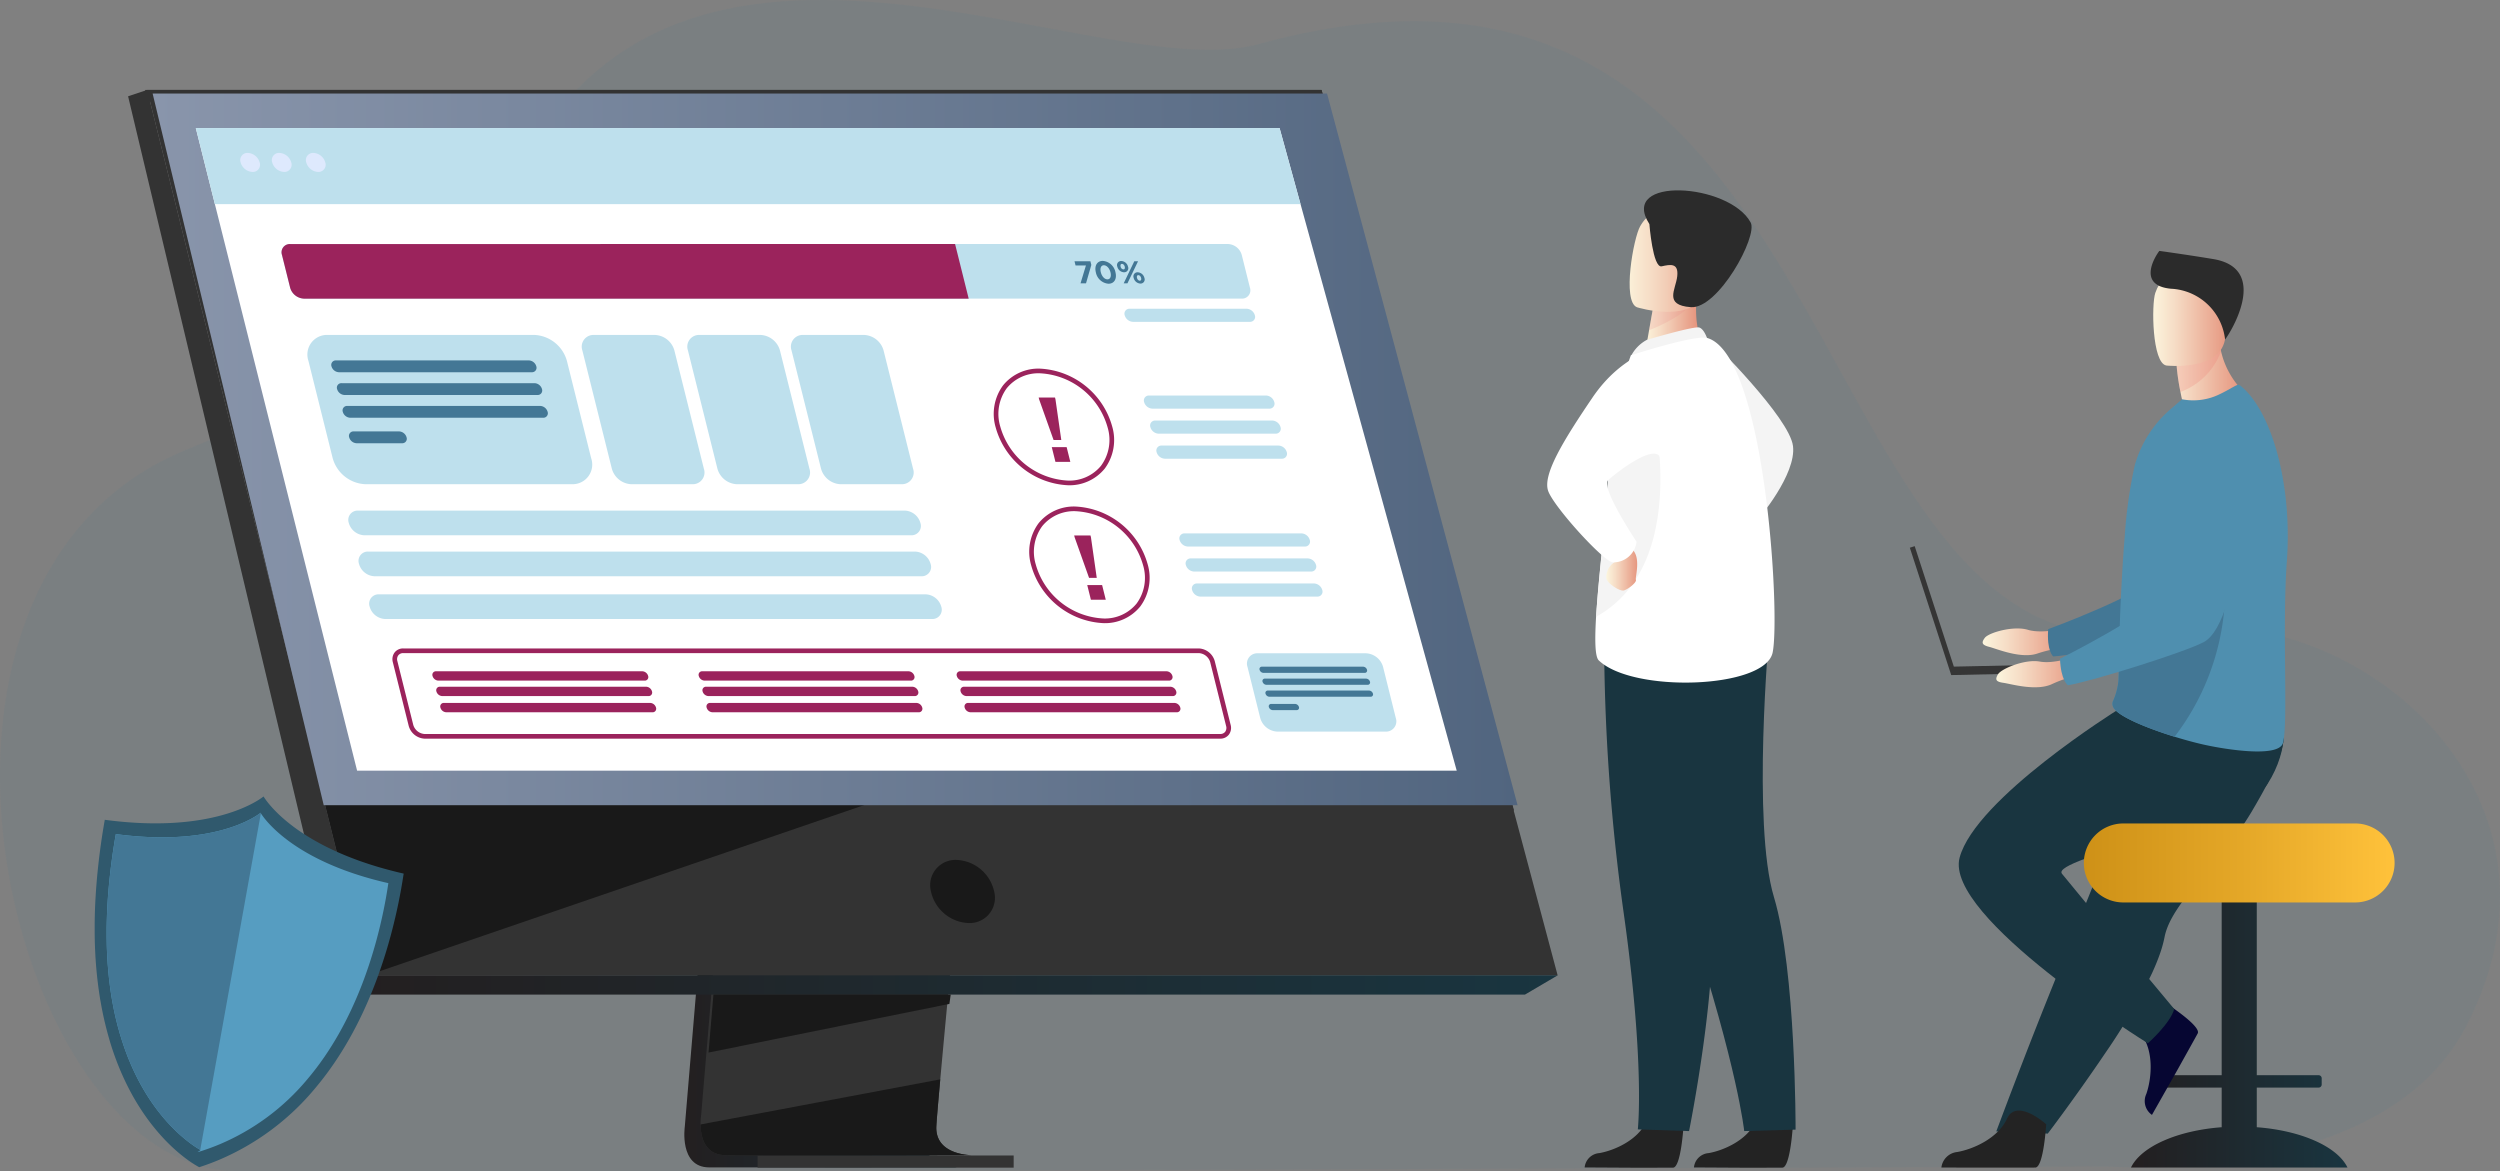 <svg xmlns="http://www.w3.org/2000/svg" xmlns:xlink="http://www.w3.org/1999/xlink" width="372.076" height="174.348" viewBox="0 0 372.076 174.348">
  <rect x="0" y="0" width="372.076" height="174.348" fill="#808080" stroke="none"/>
  <defs>
    <linearGradient id="linear-gradient" y1="0.5" x2="1" y2="0.5" gradientUnits="objectBoundingBox">
      <stop offset="0" stop-color="#fcf6de"/>
      <stop offset="0.257" stop-color="#f6ddc6"/>
      <stop offset="0.797" stop-color="#e8a089"/>
      <stop offset="1" stop-color="#e38871"/>
    </linearGradient>
    <linearGradient id="linear-gradient-5" y1="0.5" x2="1" y2="0.5" gradientUnits="objectBoundingBox">
      <stop offset="0.009" stop-color="#231f20"/>
      <stop offset="1" stop-color="#193540"/>
    </linearGradient>
    <linearGradient id="linear-gradient-6" y1="0.5" x2="1" y2="0.5" gradientUnits="objectBoundingBox">
      <stop offset="0" stop-color="#ce9117"/>
      <stop offset="0.527" stop-color="#e5a828"/>
      <stop offset="1" stop-color="#ffc23b"/>
    </linearGradient>
    <linearGradient id="linear-gradient-9" x1="0" y1="0.5" x2="1" y2="0.5" xlink:href="#linear-gradient"/>
    <linearGradient id="linear-gradient-11" x1="0" y1="0.5" x2="1" y2="0.5" xlink:href="#linear-gradient-5"/>
    <linearGradient id="linear-gradient-12" y1="0.5" x2="1" y2="0.5" gradientUnits="objectBoundingBox">
      <stop offset="0" stop-color="#8995ab"/>
      <stop offset="1" stop-color="#51657f"/>
    </linearGradient>
    <linearGradient id="linear-gradient-13" y1="0.5" x2="1" y2="0.5" gradientUnits="objectBoundingBox">
      <stop offset="0.003" stop-color="#9b235c"/>
      <stop offset="1" stop-color="#9b235c"/>
    </linearGradient>
  </defs>
  <g id="Grupo_22906" data-name="Grupo 22906" transform="translate(2621.536 -1640.635)">
    <path id="Trazado_5119" data-name="Trazado 5119" d="M-2307.95,1814.237s40.789,3.2,53.352-20.685c18.678-35.512-17.624-64.137-43.96-58.984-57.385,11.229-43.567-112.649-135.663-87.367-25.9,7.109-95.864-35.122-115.378,32.592-4.64,16.1-21.081,17.875-44.947,28.092-46.708,20-25.351,106.689,8.023,107.029S-2307.95,1814.237-2307.95,1814.237Z" fill="#657d89" opacity="0.2"/>
    <g id="Grupo_22906-2" data-name="Grupo 22906">
      <path id="Trazado_5122" data-name="Trazado 5122" d="M-2366.652,1691.511s11.444,11.263,11.968,15.51-5.191,10.891-5.191,10.891Z" fill="#f4f4f4"/>
      <path id="Trazado_5123" data-name="Trazado 5123" d="M-2370.987,1808.343s-.371,5.988-1.53,6.073c-.154.011-5.875.011-5.875.011l-7.3-.042a2.369,2.369,0,0,1,2.183-2.132c2.135-.372,5.708-1.872,7-4.694C-2375.151,1804.591-2370.987,1808.343-2370.987,1808.343Z" fill="#232323"/>
      <path id="Trazado_5124" data-name="Trazado 5124" d="M-2354.72,1808.343s-.371,5.988-1.53,6.073c-.154.011-5.875.011-5.875.011l-7.3-.042a2.369,2.369,0,0,1,2.183-2.132c2.135-.372,5.708-1.872,7-4.694C-2358.888,1804.591-2354.72,1808.343-2354.72,1808.343Z" fill="#232323"/>
      <path id="Trazado_5125" data-name="Trazado 5125" d="M-2379.079,1743.993s1.91,12.217,9.036,33.9,8.1,31.078,8.1,31.078l7.644-.214s.065-23.7-3.219-34.606-.709-39.315-.709-39.315Z" fill="#193540"/>
      <path id="Trazado_5126" data-name="Trazado 5126" d="M-2382.795,1735.508a296.506,296.506,0,0,0,2.915,41.014c3.185,22.6,2.1,32.2,2.1,32.2l7.629.254s4.559-22.612,3.252-33.926,6.243-38.823,6.243-38.823Z" fill="#193540"/>
      <path id="Trazado_5127" data-name="Trazado 5127" d="M-2368.031,1692.426l-3.6,2.665-5.2-1.095c.072-.474.415-2.44.728-4.22.019-.1.038-.21.055-.313.268-1.515.5-2.816.5-2.816l4.857-2.421,1.811-.9c0,.032-.14,1.681-.159,1.922A15.552,15.552,0,0,0-2368.031,1692.426Z" fill="url(#linear-gradient)"/>
      <path id="Trazado_5128" data-name="Trazado 5128" d="M-2376.461,1691.231c.114-.048,7.074-2.1,7.83-1.852s1.2,1.712,1.2,1.712l-11.384,2.574A5.654,5.654,0,0,1-2376.461,1691.231Z" fill="#f4f4f4"/>
      <path id="Trazado_5129" data-name="Trazado 5129" d="M-2357.72,1737.781c-1.18,5.382-20.813,6.02-25.875,1.135-.575-.557-.6-3.147-.387-6.641.425-6.825,1.788-17.091,1.842-22.336a41.565,41.565,0,0,1,.838-7.476,60.742,60.742,0,0,1,2.49-8.948s9.59-3.1,11.384-2.573C-2358.783,1693.483-2356.54,1732.4-2357.72,1737.781Z" fill="#fff"/>
      <path id="Trazado_5130" data-name="Trazado 5130" d="M-2383.982,1732.423c.425-6.825,1.789-17.09,1.842-22.336a41.565,41.565,0,0,1,.837-7.476l5.769-1.018S-2369.894,1724.631-2383.982,1732.423Z" fill="#f4f4f4"/>
      <path id="Trazado_5131" data-name="Trazado 5131" d="M-2380.858,1722.764a1.358,1.358,0,0,1-.432,1.571,2.632,2.632,0,0,0-1.173,2.4c.189.747,2,1.966,2.629,1.77s1.906-1.181,1.768-1.575.86-3.458-.671-4.638a1.236,1.236,0,0,0-1.744-.122A1.249,1.249,0,0,0-2380.858,1722.764Z" fill="url(#linear-gradient)"/>
      <path id="Trazado_5132" data-name="Trazado 5132" d="M-2374.418,1692.321s-5.615.867-10.1,7.473-7.432,11.518-6.606,13.9,8.353,10.639,9.651,10.639a3.48,3.48,0,0,0,3.51-3.067s-5.3-7.943-4.256-9.132c.447-.508,6.88-5.732,7.8-3.372C-2372.9,1712.663-2374.418,1692.321-2374.418,1692.321Z" fill="#fff"/>
      <path id="Trazado_5133" data-name="Trazado 5133" d="M-2369.4,1685.322c-1.066,2.041-5.041,3.806-6.7,4.455.019-.1.038-.21.056-.312.268-1.515.5-2.816.5-2.816l4.857-2.421C-2369.613,1684.211-2368.96,1684.482-2369.4,1685.322Z" fill="#ea8888" opacity="0.2"/>
      <path id="Trazado_5134" data-name="Trazado 5134" d="M-2377.9,1686.367s8.762,2.733,10.38-2.75,3.839-8.823-1.687-10.8-7.236-.207-8.221,1.492S-2380.141,1685.511-2377.9,1686.367Z" fill="url(#linear-gradient)"/>
      <path id="Trazado_5135" data-name="Trazado 5135" d="M-2376.057,1673.987s.506,6.582,1.83,6.285,2.526-.519,2.316,1.468-2.062,4.3,2.01,4.612,10.021-10.56,8.918-12.6C-2364.164,1667.865-2380.666,1666.812-2376.057,1673.987Z" fill="#2b2b2b"/>
    </g>
    <g id="Grupo_22909" data-name="Grupo 22909">
      <g id="Grupo_22907" data-name="Grupo 22907">
        <path id="Trazado_5136" data-name="Trazado 5136" d="M-2314.225,1734.149s-3.361.863-5.5.22-5.813.413-6.406,1.192-.375,1.089.682,1.357,4.8,1.866,7.26.942a19.61,19.61,0,0,1,5.669-.958Z" fill="url(#linear-gradient)"/>
        <path id="Trazado_5137" data-name="Trazado 5137" d="M-2285.179,1704.954s-3.775,26.833-10.027,29.237c-3.085,1.186-16.717,3.874-20.75,4.144,0,0-.987-.8-.747-4.063,0,0,14.283-5.244,16.312-8.1,3.02-4.244-1.875-17.339,1.915-21.325S-2288.3,1699.152-2285.179,1704.954Z" fill="#437795"/>
      </g>
      <path id="Trazado_5138" data-name="Trazado 5138" d="M-2285.66,1808.4v-5.9h9.211a.454.454,0,0,0,.452-.452v-.937a.454.454,0,0,0-.452-.452h-9.211v-33.3a1.7,1.7,0,0,0-1.7-1.7h-1.823a1.7,1.7,0,0,0-1.7,1.7v33.3h-9.211a.454.454,0,0,0-.452.452v.938a.454.454,0,0,0,.452.452h9.211v5.9c-6.665.5-12,2.9-13.5,6h32.224C-2273.657,1811.3-2279,1808.9-2285.66,1808.4Z" fill="url(#linear-gradient-5)"/>
      <path id="Trazado_5139" data-name="Trazado 5139" d="M-2286.451,1761.487a47.134,47.134,0,0,1-3.688,5.277c-4.058,5.123-8.475,9.346-9.245,13.339a18.128,18.128,0,0,1-.713,2.555c-.321.915-.719,1.876-1.177,2.87a88.456,88.456,0,0,1-6.868,11.741c-4.444,6.586-8.624,12.081-8.624,12.081l-7.665-.326c.307-.768,3.65-9.862,8.122-20.974,1.816-4.511,3.747-9.31,5.61-13.937q.372-.927.742-1.844c.57-1.416,1.13-2.81,1.677-4.168l7.543-18.743s16.783-6.357,18.525-2.238C-2280.774,1750.517-2281.944,1753.844-2286.451,1761.487Z" fill="#193540"/>
      <path id="Trazado_5140" data-name="Trazado 5140" d="M-2317,1807.957s-.375,6.355-1.6,6.446c-.163.012-14,0-14,0a2.641,2.641,0,0,1,2.365-2.315c2.255-.393,6.029-1.978,7.4-4.958C-2321.4,1803.994-2317,1807.957-2317,1807.957Z" fill="#232323"/>
      <path id="Trazado_5141" data-name="Trazado 5141" d="M-2299.258,1789.889s5.331,3.425,4.814,4.538c-.069.148-3.015,5.425-3.015,5.425l-3.8,6.714a2.5,2.5,0,0,1-.842-3.111c.757-2.161,1.213-6.229-.724-8.874C-2304.862,1791.8-2299.258,1789.889-2299.258,1789.889Z" fill="#060632"/>
      <path id="Trazado_5142" data-name="Trazado 5142" d="M-2306.337,1746.268s-21.2,13.2-23.55,22.012,28.022,27.63,28.022,27.63,3.331-2.939,3.919-5.1c0,0-13.729-16.448-16.707-20.135-1.829-2.265,27.043-7.839,30.571-13.326s2.264-10.1,2.264-10.1Z" fill="#193540"/>
      <path id="Rectángulo_5059" data-name="Rectángulo 5059" d="M-2305.517,1763.19h34.49a5.879,5.879,0,0,1,5.879,5.879h0a5.879,5.879,0,0,1-5.879,5.879h-34.49a5.879,5.879,0,0,1-5.879-5.879h0A5.879,5.879,0,0,1-2305.517,1763.19Z" fill="url(#linear-gradient-6)"/>
      <path id="Trazado_5143" data-name="Trazado 5143" d="M-2286.526,1699.891s-8.365,4.677-13.413,3.371a11.89,11.89,0,0,1,3.21-2.907q-.165-.736-.29-1.384a32.644,32.644,0,0,1-.569-3.9l3.854-3.453,2.592.549c.05.254.1.5.166.744A12.375,12.375,0,0,0-2286.526,1699.891Z" fill="url(#linear-gradient)"/>
      <path id="Trazado_5144" data-name="Trazado 5144" d="M-2281.182,1724.182c-.722,9.723.229,24.508-.592,27.069-.708,2.21-8.772.9-11.991.159-1.191-.274-2.634-.663-4.124-1.125-4.157-1.287-8.687-3.125-9.173-4.49a1.068,1.068,0,0,1-.044-.157h0c-.008-.034-.014-.069-.019-.1a1.264,1.264,0,0,1,.028-.467,9.735,9.735,0,0,0,.859-3.17c.082-1.922.07-4.187.143-6.621a8.005,8.005,0,0,1,.037-.846v-.255c.07-2.715.213-5.571.377-8.4.1-1.778.226-3.54.365-5.227a69.707,69.707,0,0,1,1.5-10.676,17.137,17.137,0,0,1,5.509-8.5l1.533-1.316a8.871,8.871,0,0,0,5.567-.742c1.98-.94,2.665-1.614,3.01-1.36C-2283.62,1701.48-2280.329,1712.3-2281.182,1724.182Z" fill="#4f8faf"/>
      <path id="Trazado_5145" data-name="Trazado 5145" d="M-2297.893,1750.286c-4.157-1.287-8.687-3.125-9.173-4.49a1.107,1.107,0,0,1-.044-.157h0a.341.341,0,0,0-.019-.1,1.268,1.268,0,0,1,.028-.467,9.742,9.742,0,0,0,.859-3.17c.082-1.922.07-4.187.143-6.621a7.97,7.97,0,0,1,.037-.847v-.255l15.7-7.122A36.547,36.547,0,0,1-2297.893,1750.286Z" fill="#437795"/>
      <path id="Trazado_5146" data-name="Trazado 5146" d="M-2290.977,1692.913a10.232,10.232,0,0,1-6.043,6.058,32.7,32.7,0,0,1-.569-3.9l3.854-3.453,2.591.549C-2291.094,1692.424-2291.039,1692.671-2290.977,1692.913Z" fill="#ed6966" opacity="0.2"/>
      <path id="Trazado_5147" data-name="Trazado 5147" d="M-2299.114,1695.036s8.27.933,8.772-4.226,1.907-8.513-3.352-9.327-6.478,1.055-7.064,2.736S-2301.252,1694.665-2299.114,1695.036Z" fill="url(#linear-gradient)"/>
      <path id="Trazado_5148" data-name="Trazado 5148" d="M-2290.377,1691.165a8.5,8.5,0,0,0-8.053-7.557c-5.156-.486-2.281-4.924-1.731-5.631,0,0,3.95.542,8,1.211C-2283.663,1680.592-2289.54,1690.1-2290.377,1691.165Z" fill="#2b2b2b"/>
      <path id="Trazado_5149" data-name="Trazado 5149" d="M-2310.253,1739.411l-20.492.438-5.826-17.931-.724.235,6.159,18.955,20.91-.447Z" fill="#353535"/>
      <g id="Grupo_22908" data-name="Grupo 22908">
        <path id="Trazado_5150" data-name="Trazado 5150" d="M-2312.5,1738.274s-3.246,1.228-5.44.824-5.732,1.052-6.235,1.891-.252,1.124.828,1.274,4.976,1.325,7.32.135a19.586,19.586,0,0,1,5.529-1.577Z" fill="url(#linear-gradient-9)"/>
        <path id="Trazado_5151" data-name="Trazado 5151" d="M-2286.845,1706.055s-.794,27.086-6.742,30.164c-2.935,1.519-16.188,5.694-20.167,6.407,0,0-1.071-.688-1.191-3.956,0,0,13.618-6.786,15.32-9.844,2.533-4.551-3.775-17.026-.448-21.406S-2290.592,1700.634-2286.845,1706.055Z" fill="#4f8faf"/>
      </g>
    </g>
    <path id="Trazado_5152" data-name="Trazado 5152" d="M-2511.217,1708.392l-8.4,99.92s-.88,6.057,3.625,6.068c7.408.018,36.871,0,36.871,0s-5.575-1.261-5.508-4.1c.08-3.344,9.822-102.835,9.822-102.835Z" fill="url(#linear-gradient-5)"/>
    <path id="Trazado_5153" data-name="Trazado 5153" d="M-2476.739,1812.566c-1.457,0-29.6.093-36.811,0-3.144-.039-3.7-2.8-3.722-4.579a8.912,8.912,0,0,1,.1-1.487l.218-2.6.557-6.619.492-5.848.632-7.515.532-6.343,5.971-71,36.407-.945s-4.1,41.637-7.006,71.945c-.324,3.377-.632,6.615-.917,9.637q-.14,1.447-.268,2.827c-.269,2.867-.515,5.5-.729,7.826-.113,1.225-.217,2.364-.311,3.407-.37,4.088-.587,6.7-.59,7.194a4.148,4.148,0,0,0,.071.809C-2481.517,1812.462-2477.285,1812.566-2476.739,1812.566Z" fill="#333"/>
    <path id="Trazado_5154" data-name="Trazado 5154" d="M-2599.636,1654.02l20.47,82.222,2.8,11.261,9.534,38.3h177.121l-35.139-131.783Z" fill="#333"/>
    <path id="Trazado_5155" data-name="Trazado 5155" d="M-2599.636,1654.019l-2.837.945,31.872,133.694,3.772-2.86Z" fill="#333"/>
    <path id="Trazado_5156" data-name="Trazado 5156" d="M-2570.6,1788.658h176.031l4.861-2.86h-177.12Z" fill="url(#linear-gradient-11)"/>
    <rect id="Rectángulo_5060" data-name="Rectángulo 5060" width="38.113" height="1.811" transform="translate(-2508.785 1812.607)" fill="#333"/>
    <path id="Trazado_5157" data-name="Trazado 5157" d="M-2398.29,1761.516l-28.74-105.755h-172.889v-1.742h175.073l28.644,107.262Z" fill="#333"/>
    <path id="Trazado_5158" data-name="Trazado 5158" d="M-2480.039,1788.661l-.2,1.385-35.844,7.241.492-5.848.234-2.778Z" fill="#191919"/>
    <path id="Trazado_5159" data-name="Trazado 5159" d="M-2476.739,1812.566c-1.457,0-29.6.093-36.812,0-3.144-.039-3.7-2.8-3.721-4.579l35.675-6.712c-.37,4.088-.587,6.7-.59,7.194a4.148,4.148,0,0,0,.071.809C-2481.523,1812.462-2477.286,1812.566-2476.739,1812.566Z" fill="#191919"/>
    <path id="Trazado_5160" data-name="Trazado 5160" d="M-2489.023,1759.12l-77.806,26.678-9.534-38.3Z" fill="#191919"/>
    <path id="Trazado_5161" data-name="Trazado 5161" d="M-2598.82,1654.56h174.787l28.359,105.909h-177.681Z" fill="url(#linear-gradient-12)"/>
    <path id="Trazado_5162" data-name="Trazado 5162" d="M-2473.574,1773.316a5.99,5.99,0,0,0-5.617-4.7,3.763,3.763,0,0,0-3.905,3.617,3.758,3.758,0,0,0,.116,1.083,5.991,5.991,0,0,0,5.617,4.7,3.764,3.764,0,0,0,3.905-3.618A3.759,3.759,0,0,0-2473.574,1773.316Z" fill="#191919"/>
    <path id="Trazado_5163" data-name="Trazado 5163" d="M-2404.73,1755.338h-163.657l-18.534-73.831-1.421-5.662-1.213-4.829-2.842-11.324h161.3l3.121,11.324,1.332,4.829,1.561,5.662Z" fill="#fff"/>
    <path id="Trazado_5164" data-name="Trazado 5164" d="M-2427.98,1671.016h-161.574l-2.842-11.324h161.3Z" fill="#bee0ed"/>
    <g id="Grupo_22911" data-name="Grupo 22911">
      <path id="Trazado_5165" data-name="Trazado 5165" d="M-2584.661,1663.394a1.068,1.068,0,0,0-1.119,1.016,1.062,1.062,0,0,0,.057.4,1.934,1.934,0,0,0,1.768,1.416,1.071,1.071,0,0,0,1.12-1.018,1.075,1.075,0,0,0-.057-.4A1.935,1.935,0,0,0-2584.661,1663.394Z" fill="#dee9fd"/>
      <path id="Trazado_5166" data-name="Trazado 5166" d="M-2579.958,1663.394a1.068,1.068,0,0,0-1.12,1.015,1.071,1.071,0,0,0,.057.4,1.934,1.934,0,0,0,1.768,1.416,1.07,1.07,0,0,0,1.119-1.018,1.055,1.055,0,0,0-.056-.4A1.934,1.934,0,0,0-2579.958,1663.394Z" fill="#dee9fd"/>
      <path id="Trazado_5167" data-name="Trazado 5167" d="M-2573.124,1664.81a1.935,1.935,0,0,0-1.769-1.416,1.068,1.068,0,0,0-1.12,1.015,1.052,1.052,0,0,0,.057.4,1.933,1.933,0,0,0,1.769,1.416,1.07,1.07,0,0,0,1.119-1.018A1.055,1.055,0,0,0-2573.124,1664.81Z" fill="#dee9fd"/>
    </g>
    <g id="Grupo_22912" data-name="Grupo 22912">
      <path id="Trazado_5168" data-name="Trazado 5168" d="M-2456.012,1704.093a11.761,11.761,0,0,0-10.745-8.594,6.757,6.757,0,0,0-5.488,2.485,7.16,7.16,0,0,0-1.1,6.277,11.76,11.76,0,0,0,10.745,8.594,6.759,6.759,0,0,0,5.488-2.485A7.16,7.16,0,0,0-2456.012,1704.093Zm-1.649,5.85a6.084,6.084,0,0,1-4.941,2.218,11.03,11.03,0,0,1-10.071-8.068,6.483,6.483,0,0,1,.976-5.682,6.077,6.077,0,0,1,4.941-2.218,11.029,11.029,0,0,1,10.071,8.068,6.486,6.486,0,0,1-.978,5.682Z" fill="#9b235c"/>
      <path id="Trazado_5169" data-name="Trazado 5169" d="M-2463.585,1706.117l-.864-6.041-.068-.273h-2.433l.068.273,2.149,6.041Z" fill="#9b235c"/>
      <path id="Trazado_5170" data-name="Trazado 5170" d="M-2465,1707.183l.545,2.187h2.214l-.545-2.187Z" fill="#9b235c"/>
    </g>
    <g id="Grupo_22913" data-name="Grupo 22913">
      <path id="Trazado_5171" data-name="Trazado 5171" d="M-2450.729,1724.616a11.761,11.761,0,0,0-10.745-8.594,6.757,6.757,0,0,0-5.488,2.485,7.16,7.16,0,0,0-1.1,6.277,11.76,11.76,0,0,0,10.745,8.594,6.759,6.759,0,0,0,5.488-2.485A7.16,7.16,0,0,0-2450.729,1724.616Zm-1.65,5.85a6.083,6.083,0,0,1-4.941,2.218,11.03,11.03,0,0,1-10.071-8.068,6.483,6.483,0,0,1,.976-5.682,6.078,6.078,0,0,1,4.941-2.218,11.03,11.03,0,0,1,10.071,8.068,6.486,6.486,0,0,1-.975,5.682Z" fill="#9b235c"/>
      <path id="Trazado_5172" data-name="Trazado 5172" d="M-2458.306,1726.641l-.864-6.041-.068-.273h-2.428l.068.273,2.148,6.041Z" fill="#9b235c"/>
      <path id="Trazado_5173" data-name="Trazado 5173" d="M-2459.722,1727.707l.545,2.187h2.214l-.545-2.187Z" fill="#9b235c"/>
    </g>
    <g id="Grupo_22914" data-name="Grupo 22914">
      <path id="Trazado_5174" data-name="Trazado 5174" d="M-2432.618,1701.455a.74.74,0,0,0,.772-.706.739.739,0,0,0-.038-.272,1.339,1.339,0,0,0-1.222-.978h-17.416a.741.741,0,0,0-.773.708.733.733,0,0,0,.039.27,1.342,1.342,0,0,0,1.222.978Z" fill="#bee0ed"/>
      <path id="Trazado_5175" data-name="Trazado 5175" d="M-2434.774,1687.562a1.341,1.341,0,0,0-1.222-.978h-17.416a.74.74,0,0,0-.773.7.746.746,0,0,0,.039.273,1.341,1.341,0,0,0,1.221.978h17.419a.741.741,0,0,0,.77-.711A.736.736,0,0,0-2434.774,1687.562Z" fill="#bee0ed"/>
      <path id="Trazado_5176" data-name="Trazado 5176" d="M-2431.689,1705.18a.742.742,0,0,0,.772-.708.749.749,0,0,0-.038-.27,1.341,1.341,0,0,0-1.222-.978h-17.416a.741.741,0,0,0-.773.708.725.725,0,0,0,.039.27,1.342,1.342,0,0,0,1.222.978Z" fill="#bee0ed"/>
      <path id="Trazado_5177" data-name="Trazado 5177" d="M-2430.026,1707.927a1.34,1.34,0,0,0-1.222-.978h-17.416a.741.741,0,0,0-.773.708.754.754,0,0,0,.039.27,1.342,1.342,0,0,0,1.222.978h17.416a.741.741,0,0,0,.773-.706A.74.74,0,0,0-2430.026,1707.927Z" fill="#bee0ed"/>
      <path id="Trazado_5178" data-name="Trazado 5178" d="M-2427.335,1721.977a.74.74,0,0,0,.772-.708.75.75,0,0,0-.038-.27,1.341,1.341,0,0,0-1.222-.978h-17.416a.741.741,0,0,0-.773.708.773.773,0,0,0,.039.27,1.342,1.342,0,0,0,1.222.978Z" fill="#bee0ed"/>
      <path id="Trazado_5179" data-name="Trazado 5179" d="M-2426.406,1725.7a.741.741,0,0,0,.772-.708.745.745,0,0,0-.038-.27,1.339,1.339,0,0,0-1.222-.978h-17.418a.741.741,0,0,0-.773.708.773.773,0,0,0,.039.27,1.34,1.34,0,0,0,1.221.978Z" fill="#bee0ed"/>
      <path id="Trazado_5180" data-name="Trazado 5180" d="M-2424.743,1728.45a1.339,1.339,0,0,0-1.222-.978h-17.416a.74.74,0,0,0-.772.708.752.752,0,0,0,.038.27,1.342,1.342,0,0,0,1.222.978h17.416a.743.743,0,0,0,.773-.709A.771.771,0,0,0-2424.743,1728.45Z" fill="#bee0ed"/>
    </g>
    <path id="Trazado_5181" data-name="Trazado 5181" d="M-2435.508,1683.454l-1.216-4.875a2.228,2.228,0,0,0-2.031-1.626h-139.594a1.232,1.232,0,0,0-1.285,1.175,1.262,1.262,0,0,0,.065.451l1.216,4.875a2.229,2.229,0,0,0,2.031,1.625h139.594a1.232,1.232,0,0,0,1.284-1.176A1.22,1.22,0,0,0-2435.508,1683.454Z" fill="#bee0ed"/>
    <path id="Trazado_5182" data-name="Trazado 5182" d="M-2479.392,1676.954l2.026,8.127h-98.956a2.229,2.229,0,0,1-2.031-1.625l-1.216-4.875a1.231,1.231,0,0,1,.769-1.562,1.233,1.233,0,0,1,.451-.064Z" fill="url(#linear-gradient-13)"/>
    <g id="Grupo_22905" data-name="Grupo 22905">
      <path id="Trazado_5183" data-name="Trazado 5183" d="M-2461.616,1679.522l.156.624h1.544l-.806,2.662h.817l.791-2.742-.136-.544Z" fill="#437795"/>
      <path id="Trazado_5184" data-name="Trazado 5184" d="M-2457.4,1679.463c-.873,0-1.279.746-1.041,1.7a2.083,2.083,0,0,0,1.879,1.7c.878,0,1.278-.746,1.041-1.7A2.093,2.093,0,0,0-2457.4,1679.463Zm.685,2.746c-.437,0-.834-.446-.984-1.047s.021-1.047.452-1.047.835.451.984,1.047-.016,1.047-.452,1.047Z" fill="#437795"/>
      <path id="Trazado_5185" data-name="Trazado 5185" d="M-2451.215,1682a1.079,1.079,0,0,0-1-.84.608.608,0,0,0-.638.578.6.6,0,0,0,.045.262,1.08,1.08,0,0,0,1,.84.611.611,0,0,0,.637-.584A.606.606,0,0,0-2451.215,1682Zm-.69.413c-.188,0-.358-.193-.413-.413s0-.413.2-.413.358.193.413.413,0,.414-.2.414Z" fill="#437795"/>
      <path id="Trazado_5186" data-name="Trazado 5186" d="M-2452.721,1679.522l-1.579,3.286h.559l1.58-3.286Z" fill="#437795"/>
      <path id="Trazado_5187" data-name="Trazado 5187" d="M-2453.653,1680.321a1.078,1.078,0,0,0-1-.84.608.608,0,0,0-.638.578.6.6,0,0,0,.045.262,1.079,1.079,0,0,0,1,.84.612.612,0,0,0,.638-.581A.62.62,0,0,0-2453.653,1680.321Zm-1.1,0c-.056-.225,0-.413.2-.413s.358.193.413.413,0,.413-.2.413a.489.489,0,0,1-.416-.413Z" fill="#437795"/>
    </g>
    <g id="Grupo_22915" data-name="Grupo 22915">
      <path id="Trazado_5188" data-name="Trazado 5188" d="M-2485.932,1720.3a1.388,1.388,0,0,0,1.452-1.319,1.4,1.4,0,0,0-.074-.517h0a2.508,2.508,0,0,0-2.294-1.836h-81.4a1.387,1.387,0,0,0-1.453,1.318,1.4,1.4,0,0,0,.074.518h0a2.51,2.51,0,0,0,2.294,1.836Z" fill="#bee0ed"/>
      <path id="Trazado_5189" data-name="Trazado 5189" d="M-2484.411,1726.4a1.388,1.388,0,0,0,1.452-1.319,1.4,1.4,0,0,0-.074-.517,2.508,2.508,0,0,0-2.294-1.837h-81.4a1.386,1.386,0,0,0-1.452,1.318,1.4,1.4,0,0,0,.074.519,2.509,2.509,0,0,0,2.294,1.836Z" fill="#bee0ed"/>
      <path id="Trazado_5190" data-name="Trazado 5190" d="M-2481.446,1730.927a2.509,2.509,0,0,0-2.294-1.836h-81.4a1.387,1.387,0,0,0-1.452,1.32,1.373,1.373,0,0,0,.073.516,2.51,2.51,0,0,0,2.294,1.836h81.4a1.386,1.386,0,0,0,1.452-1.318A1.376,1.376,0,0,0-2481.446,1730.927Z" fill="#bee0ed"/>
      <path id="Trazado_5191" data-name="Trazado 5191" d="M-2530.474,1710.393a3.154,3.154,0,0,0,2.883,2.308h9.079a1.744,1.744,0,0,0,1.825-1.659,1.724,1.724,0,0,0-.092-.649l-4.389-17.6a3.153,3.153,0,0,0-2.883-2.308h-9.079a1.745,1.745,0,0,0-1.826,1.658,1.749,1.749,0,0,0,.093.65Z" fill="#bee0ed"/>
      <path id="Trazado_5192" data-name="Trazado 5192" d="M-2514.761,1710.393a3.153,3.153,0,0,0,2.883,2.308h9.079a1.744,1.744,0,0,0,1.824-1.66,1.743,1.743,0,0,0-.092-.648l-4.388-17.6a3.154,3.154,0,0,0-2.884-2.308h-9.079a1.744,1.744,0,0,0-1.825,1.659,1.746,1.746,0,0,0,.093.649Z" fill="#bee0ed"/>
      <path id="Trazado_5193" data-name="Trazado 5193" d="M-2499.341,1710.393a3.153,3.153,0,0,0,2.884,2.308h9.079a1.744,1.744,0,0,0,1.825-1.659,1.724,1.724,0,0,0-.092-.649l-4.388-17.6a3.153,3.153,0,0,0-2.883-2.308H-2502a1.744,1.744,0,0,0-1.825,1.659,1.746,1.746,0,0,0,.093.649Z" fill="#bee0ed"/>
    </g>
    <path id="Trazado_5194" data-name="Trazado 5194" d="M-2533.552,1708.83l-3.61-14.48a5.284,5.284,0,0,0-4.833-3.868h-30.736a2.922,2.922,0,0,0-3.055,2.785,2.931,2.931,0,0,0,.155,1.083l3.61,14.48a5.284,5.284,0,0,0,4.833,3.869h30.737a2.923,2.923,0,0,0,3.054-2.786A2.929,2.929,0,0,0-2533.552,1708.83Z" fill="#bee0ed"/>
    <g id="Grupo_22916" data-name="Grupo 22916">
      <path id="Trazado_5195" data-name="Trazado 5195" d="M-2542.383,1696.036a.666.666,0,0,0,.7-.637.671.671,0,0,0-.034-.243h0a1.207,1.207,0,0,0-1.1-.881h-28.719a.667.667,0,0,0-.7.637.657.657,0,0,0,.035.244h0a1.207,1.207,0,0,0,1.1.88Z" fill="#437795"/>
      <path id="Trazado_5196" data-name="Trazado 5196" d="M-2541.538,1699.423a.666.666,0,0,0,.7-.638.668.668,0,0,0-.034-.242h0a1.206,1.206,0,0,0-1.1-.881H-2570.7a.667.667,0,0,0-.7.637.657.657,0,0,0,.035.244h0a1.207,1.207,0,0,0,1.1.88Z" fill="#437795"/>
      <path id="Trazado_5197" data-name="Trazado 5197" d="M-2540.033,1701.929a1.207,1.207,0,0,0-1.1-.881h-28.719a.667.667,0,0,0-.7.637.656.656,0,0,0,.035.244,1.207,1.207,0,0,0,1.1.881h28.719a.668.668,0,0,0,.7-.637A.676.676,0,0,0-2540.033,1701.929Z" fill="#437795"/>
      <path id="Trazado_5198" data-name="Trazado 5198" d="M-2562.127,1704.842h-6.776a.667.667,0,0,0-.7.637.657.657,0,0,0,.035.244,1.207,1.207,0,0,0,1.1.881h6.776a.668.668,0,0,0,.7-.637.671.671,0,0,0-.035-.244A1.207,1.207,0,0,0-2562.127,1704.842Z" fill="#437795"/>
    </g>
    <path id="Trazado_5199" data-name="Trazado 5199" d="M-2413.8,1747.493l-1.893-7.6a2.77,2.77,0,0,0-2.536-2.029h-16.122a1.532,1.532,0,0,0-1.6,1.458,1.518,1.518,0,0,0,.081.571l1.894,7.6a2.773,2.773,0,0,0,2.536,2.029h16.122a1.533,1.533,0,0,0,1.6-1.457A1.544,1.544,0,0,0-2413.8,1747.493Z" fill="#bee0ed"/>
    <g id="Grupo_22918" data-name="Grupo 22918">
      <path id="Trazado_5200" data-name="Trazado 5200" d="M-2418.431,1740.781a.35.35,0,0,0,.365-.334.348.348,0,0,0-.018-.128.633.633,0,0,0-.577-.462h-15.064a.349.349,0,0,0-.365.334.351.351,0,0,0,.018.128.632.632,0,0,0,.577.462Z" fill="#437795"/>
      <path id="Trazado_5201" data-name="Trazado 5201" d="M-2417.989,1742.557a.351.351,0,0,0,.365-.335.341.341,0,0,0-.018-.127.633.633,0,0,0-.577-.462h-15.064a.349.349,0,0,0-.365.334.346.346,0,0,0,.018.128.632.632,0,0,0,.577.462Z" fill="#437795"/>
      <path id="Trazado_5202" data-name="Trazado 5202" d="M-2417.2,1743.872a.632.632,0,0,0-.577-.462h-15.064a.349.349,0,0,0-.365.334.351.351,0,0,0,.018.128.632.632,0,0,0,.577.462h15.064a.35.35,0,0,0,.365-.334A.349.349,0,0,0-2417.2,1743.872Z" fill="#437795"/>
      <path id="Trazado_5203" data-name="Trazado 5203" d="M-2428.79,1745.4h-3.554a.349.349,0,0,0-.365.334.347.347,0,0,0,.018.128h0a.633.633,0,0,0,.577.462h3.554a.35.35,0,0,0,.365-.334.348.348,0,0,0-.018-.128A.633.633,0,0,0-2428.79,1745.4Z" fill="#437795"/>
    </g>
    <g id="Grupo_22921" data-name="Grupo 22921">
      <g id="Grupo_22919" data-name="Grupo 22919">
        <path id="Trazado_5204" data-name="Trazado 5204" d="M-2525.595,1741.934a.523.523,0,0,0,.548-.5.518.518,0,0,0-.028-.2h0a.946.946,0,0,0-.865-.693h-30.7a.522.522,0,0,0-.548.5.528.528,0,0,0,.028.2h0a.947.947,0,0,0,.865.693Z" fill="#9b235c"/>
        <path id="Trazado_5205" data-name="Trazado 5205" d="M-2525.021,1744.234a.524.524,0,0,0,.548-.5.538.538,0,0,0-.028-.2h0a.947.947,0,0,0-.865-.693h-30.7a.522.522,0,0,0-.548.5.521.521,0,0,0,.028.2h0a.946.946,0,0,0,.865.692Z" fill="#9b235c"/>
        <path id="Trazado_5206" data-name="Trazado 5206" d="M-2524.768,1745.25h-30.7a.523.523,0,0,0-.548.5.526.526,0,0,0,.028.2.946.946,0,0,0,.865.693h30.7a.523.523,0,0,0,.548-.5.523.523,0,0,0-.028-.2A.946.946,0,0,0-2524.768,1745.25Z" fill="#9b235c"/>
        <path id="Trazado_5207" data-name="Trazado 5207" d="M-2485.972,1741.934a.523.523,0,0,0,.548-.5.518.518,0,0,0-.028-.2h0a.946.946,0,0,0-.865-.693h-30.7a.522.522,0,0,0-.548.5.523.523,0,0,0,.028.2h0a.947.947,0,0,0,.865.693Z" fill="#9b235c"/>
        <path id="Trazado_5208" data-name="Trazado 5208" d="M-2485.4,1744.234a.524.524,0,0,0,.548-.5.533.533,0,0,0-.028-.2h0a.945.945,0,0,0-.865-.693h-30.7a.523.523,0,0,0-.548.5.521.521,0,0,0,.028.2h0a.946.946,0,0,0,.865.692Z" fill="#9b235c"/>
        <path id="Trazado_5209" data-name="Trazado 5209" d="M-2485.146,1745.25h-30.7a.523.523,0,0,0-.548.5.526.526,0,0,0,.028.2.946.946,0,0,0,.865.693h30.7a.523.523,0,0,0,.548-.5.523.523,0,0,0-.028-.2A.946.946,0,0,0-2485.146,1745.25Z" fill="#9b235c"/>
        <path id="Trazado_5210" data-name="Trazado 5210" d="M-2447.569,1741.934a.523.523,0,0,0,.548-.5.523.523,0,0,0-.028-.2h0a.947.947,0,0,0-.865-.693h-30.7a.523.523,0,0,0-.548.5.528.528,0,0,0,.028.2h0a.948.948,0,0,0,.865.693Z" fill="#9b235c"/>
        <path id="Trazado_5211" data-name="Trazado 5211" d="M-2447,1744.234a.522.522,0,0,0,.547-.5.517.517,0,0,0-.027-.2h0a.945.945,0,0,0-.865-.693h-30.7a.523.523,0,0,0-.548.5.526.526,0,0,0,.028.2h0a.948.948,0,0,0,.865.692Z" fill="#9b235c"/>
        <path id="Trazado_5212" data-name="Trazado 5212" d="M-2445.877,1745.943a.946.946,0,0,0-.865-.693h-30.7a.523.523,0,0,0-.548.5.526.526,0,0,0,.028.2.945.945,0,0,0,.865.693h30.7a.523.523,0,0,0,.548-.5A.538.538,0,0,0-2445.877,1745.943Z" fill="#9b235c"/>
      </g>
      <g id="Grupo_22920" data-name="Grupo 22920">
        <path id="Trazado_5213" data-name="Trazado 5213" d="M-2439.937,1750.571h-118.4a2.589,2.589,0,0,1-2.368-1.889l-2.364-9.483a1.689,1.689,0,0,1,.268-1.464,1.589,1.589,0,0,1,1.289-.593h118.4a2.589,2.589,0,0,1,2.368,1.889l2.364,9.483a1.688,1.688,0,0,1-.268,1.463A1.593,1.593,0,0,1-2439.937,1750.571Zm-121.575-12.734a.912.912,0,0,0-.742.327.989.989,0,0,0-.141.868l2.364,9.483a1.884,1.884,0,0,0,1.694,1.362h118.4a.912.912,0,0,0,.742-.327.99.99,0,0,0,.141-.868l-2.364-9.483a1.882,1.882,0,0,0-1.694-1.362Z" fill="#9b235c"/>
      </g>
    </g>
    <g id="Grupo_22925" data-name="Grupo 22925">
      <path id="Trazado_5214" data-name="Trazado 5214" d="M-2582.311,1759.173c-.019.013-.041.032-.068.051-1.021.782-7.964,5.518-23.562,3.42q-.159.9-.3,1.78c-.047.294-.093.587-.136.876s-.086.572-.126.856v.015c-.041.286-.081.568-.118.852s-.075.565-.111.847-.069.555-.1.831v.013c-.031.275-.063.548-.092.821s-.058.546-.086.819-.054.541-.077.809-.048.534-.07.8c-.016.194-.032.386-.047.579-.013.159-.025.318-.035.476-.01.135-.019.27-.028.4,0,.071-.01.141-.013.212-.014.225-.028.449-.041.673-.014.239-.026.479-.038.717a1.021,1.021,0,0,1-.006.137c-.007.179-.016.355-.023.531-.005.14-.012.278-.015.417-.015.447-.026.887-.034,1.324,0,.2-.007.4-.009.6v1.429c0,.186,0,.371.007.555,0,.158,0,.316.01.471v.165c0,.163.009.326.014.488s.012.346.018.518.017.371.026.553c.009.216.02.428.033.642v.058c.012.21.026.417.04.624s.03.435.047.649.034.429.054.641.037.424.058.632.04.4.062.6c0,.024,0,.047.007.071.021.193.043.383.066.573s.049.4.075.6v.016c.026.2.051.394.08.59s.055.391.085.586v.016c.029.19.059.378.089.566v.009c.031.192.063.38.1.569s.067.379.1.567c.042.23.085.459.129.685.029.142.056.283.085.423.036.177.073.351.11.524l.016.068c.034.163.071.326.108.486.038.177.081.352.124.527q.127.538.266,1.062c.041.159.084.316.127.473s.089.326.136.488c.033.119.067.237.1.355s.068.233.1.349c.027.091.056.182.084.274.049.159.1.317.147.473q.153.469.311.926c.052.152.1.3.159.452s.108.3.162.445q.225.6.459,1.18c.046.115.094.229.141.343.067.164.136.327.207.488.056.126.11.252.166.377q.453,1.017.931,1.948c.063.123.125.243.189.363.15.285.3.564.454.837.052.1.108.192.162.287s.1.176.153.263.119.2.177.3c.137.228.274.451.413.67.047.077.1.152.142.226q.225.352.453.688c.054.081.108.16.162.238q.534.777,1.068,1.465c.065.085.132.17.2.253q.516.651,1.02,1.225c.107.121.214.242.32.359l.027.03.19.207c.38.411.753.788,1.112,1.133l.179.17q.177.17.351.325c.116.1.219.2.324.291l.016.014.31.268q.263.222.509.42l.137.108c.3.237.577.445.833.628l.224.158c.214.147.408.275.578.382q.077.051.147.093c.1.064.2.121.278.168l.053.03.052.031c.188.108.291.158.291.158q1.5-.486,2.9-1.074a37.712,37.712,0,0,0,14.257-10.563c.01-.011.019-.023.028-.035,7.948-9.368,11.365-21.493,12.825-29.52.16-.889.3-1.728.416-2.507C-2577.128,1767.086-2581.819,1759.986-2582.311,1759.173Z" fill="#30596d"/>
      <g id="Grupo_22924" data-name="Grupo 22924">
        <path id="Trazado_5215" data-name="Trazado 5215" d="M-2564.111,1774.359c-1.33,7.318-4.446,18.371-11.692,26.912-.008.011-.017.021-.026.032a34.391,34.391,0,0,1-13,9.63q-1.276.536-2.64.979c-1.363.443-.094-.045-.265-.144l-.047-.028-.049-.027c-.074-.043-.158-.095-.254-.153-.043-.026-.088-.054-.135-.085-.155-.1-.332-.214-.527-.348l-.2-.144c-.233-.166-.487-.356-.759-.572l-.125-.1c-.149-.12-.3-.249-.464-.383l-.282-.245-.015-.012c-.1-.086-.2-.174-.3-.265s-.212-.194-.32-.3c-.054-.051-.109-.1-.163-.155-.328-.315-.667-.658-1.014-1.034-.058-.061-.116-.125-.174-.188a.212.212,0,0,0-.025-.027c-.1-.106-.194-.216-.292-.327q-.459-.523-.93-1.117l-.18-.23c-.325-.419-.649-.863-.974-1.336-.049-.072-.1-.144-.147-.218-.139-.2-.276-.413-.413-.627-.043-.067-.087-.136-.13-.206-.127-.2-.251-.4-.376-.611l-.161-.275c-.047-.079-.093-.159-.139-.24s-.1-.173-.148-.261c-.14-.25-.278-.5-.415-.763-.058-.11-.115-.219-.172-.331q-.434-.849-.848-1.775c-.052-.114-.1-.229-.151-.344-.064-.147-.126-.3-.188-.445-.044-.1-.087-.208-.129-.313q-.216-.526-.418-1.076c-.05-.133-.1-.269-.147-.405s-.1-.273-.145-.412q-.144-.417-.283-.844c-.045-.143-.089-.287-.134-.431-.026-.084-.052-.166-.077-.25-.033-.106-.065-.211-.1-.318s-.063-.215-.093-.323c-.043-.148-.084-.3-.125-.445s-.079-.286-.116-.431q-.126-.477-.243-.968c-.039-.16-.077-.319-.113-.481-.033-.146-.067-.3-.1-.443l-.014-.062c-.034-.157-.068-.316-.1-.477-.026-.128-.051-.257-.077-.386-.04-.207-.079-.414-.118-.625-.031-.171-.063-.343-.092-.517s-.06-.344-.088-.519v-.009c-.027-.172-.054-.343-.081-.516v-.014c-.027-.177-.053-.356-.078-.535s-.049-.358-.073-.537v-.014c-.024-.183-.046-.365-.068-.548s-.041-.347-.06-.522c0-.021,0-.043-.007-.065-.02-.18-.038-.36-.056-.543s-.037-.383-.053-.576-.033-.388-.049-.584-.03-.393-.043-.592-.025-.379-.036-.569v-.053c-.012-.194-.022-.388-.031-.585-.008-.167-.016-.334-.023-.5s-.012-.313-.017-.472-.009-.3-.013-.445v-.15c0-.142-.008-.286-.009-.43,0-.168-.005-.336-.006-.506v-1.3c0-.181,0-.363.008-.546.007-.4.017-.8.031-1.207,0-.127.009-.253.013-.38.006-.16.014-.321.021-.484a.858.858,0,0,1,.006-.125c.011-.217.022-.436.034-.654s.024-.41.037-.614c0-.064.008-.129.012-.193.008-.124.016-.246.025-.369.009-.145.02-.289.031-.434.013-.176.028-.351.043-.528q.03-.365.063-.729c.022-.243.046-.491.071-.738s.05-.5.078-.746.056-.5.084-.748v-.012c.03-.252.06-.5.093-.758s.066-.515.1-.772.07-.516.107-.776v-.014q.056-.39.115-.781c.039-.265.081-.531.124-.8q.127-.8.272-1.623c14.22,1.912,20.549-2.4,21.481-3.118l.062-.047c.448.741,4.725,7.214,19.018,10.467C-2563.843,1772.784-2563.965,1773.548-2564.111,1774.359Z" fill="#569dc1"/>
        <path id="Trazado_5216" data-name="Trazado 5216" d="M-2582.689,1761.556l-9.043,50.212c-.094-.054-.211-.123-.35-.209-.043-.026-.088-.054-.135-.085-.155-.1-.332-.214-.527-.348l-.2-.144c-.233-.166-.487-.356-.759-.572l-.125-.1c-.149-.12-.3-.248-.464-.383l-.282-.244-.015-.013c-.1-.086-.2-.174-.3-.265s-.212-.194-.32-.3c-.054-.051-.109-.1-.163-.155-.328-.315-.667-.658-1.014-1.034-.058-.061-.116-.125-.174-.188a.212.212,0,0,0-.025-.027c-.1-.106-.194-.216-.292-.327q-.459-.525-.93-1.117c-.06-.076-.121-.153-.18-.23q-.487-.63-.974-1.336c-.049-.071-.1-.143-.147-.217-.139-.2-.276-.413-.413-.627-.043-.067-.087-.136-.13-.206-.127-.2-.251-.4-.376-.611l-.161-.275c-.047-.08-.093-.16-.139-.24s-.1-.173-.148-.261c-.14-.25-.278-.5-.415-.763-.058-.11-.115-.219-.172-.331q-.434-.849-.848-1.775c-.052-.114-.1-.229-.151-.344-.064-.147-.126-.3-.188-.445-.044-.1-.087-.208-.129-.313q-.215-.526-.418-1.076c-.05-.133-.1-.269-.147-.405s-.1-.273-.145-.412q-.144-.417-.283-.844c-.045-.143-.089-.287-.134-.431-.026-.084-.052-.167-.077-.25-.033-.106-.065-.211-.1-.318s-.063-.215-.093-.323c-.043-.147-.084-.3-.125-.445s-.079-.286-.116-.431q-.126-.477-.243-.968c-.039-.16-.077-.319-.113-.481-.033-.146-.067-.3-.1-.443l-.014-.062c-.034-.157-.068-.316-.1-.477-.026-.128-.051-.257-.077-.386-.04-.207-.079-.414-.118-.625-.031-.171-.063-.344-.092-.517s-.06-.344-.088-.519v-.009l-.081-.516v-.014c-.027-.177-.053-.356-.078-.535s-.049-.358-.073-.537v-.015c-.024-.182-.046-.365-.068-.548s-.041-.347-.06-.522c0-.021,0-.043-.007-.065-.02-.18-.038-.36-.056-.543s-.037-.383-.053-.576-.033-.388-.049-.584-.03-.393-.043-.592-.025-.378-.036-.569v-.053c-.012-.194-.022-.388-.031-.585-.008-.167-.016-.334-.023-.5s-.012-.313-.017-.472-.009-.3-.013-.445v-.15c0-.142-.008-.285-.009-.43,0-.168-.005-.336-.006-.506v-1.3c0-.181,0-.363.008-.546.007-.4.017-.8.031-1.207,0-.127.009-.253.013-.38.006-.16.014-.321.021-.484a.857.857,0,0,1,.006-.125c.011-.217.022-.436.034-.654s.024-.408.037-.614c0-.064.008-.129.012-.193.008-.123.016-.246.025-.369.009-.144.02-.289.031-.434.013-.176.028-.351.043-.528q.03-.364.063-.729c.022-.243.046-.491.071-.738s.05-.5.078-.746.056-.5.084-.748v-.012c.03-.252.06-.5.093-.758s.066-.514.1-.772.07-.516.107-.776v-.014q.055-.39.115-.781c.039-.264.081-.531.124-.8q.128-.8.272-1.624C-2588.819,1766.853-2582.689,1761.556-2582.689,1761.556Z" fill="#437795"/>
      </g>
    </g>
  </g>
</svg>
